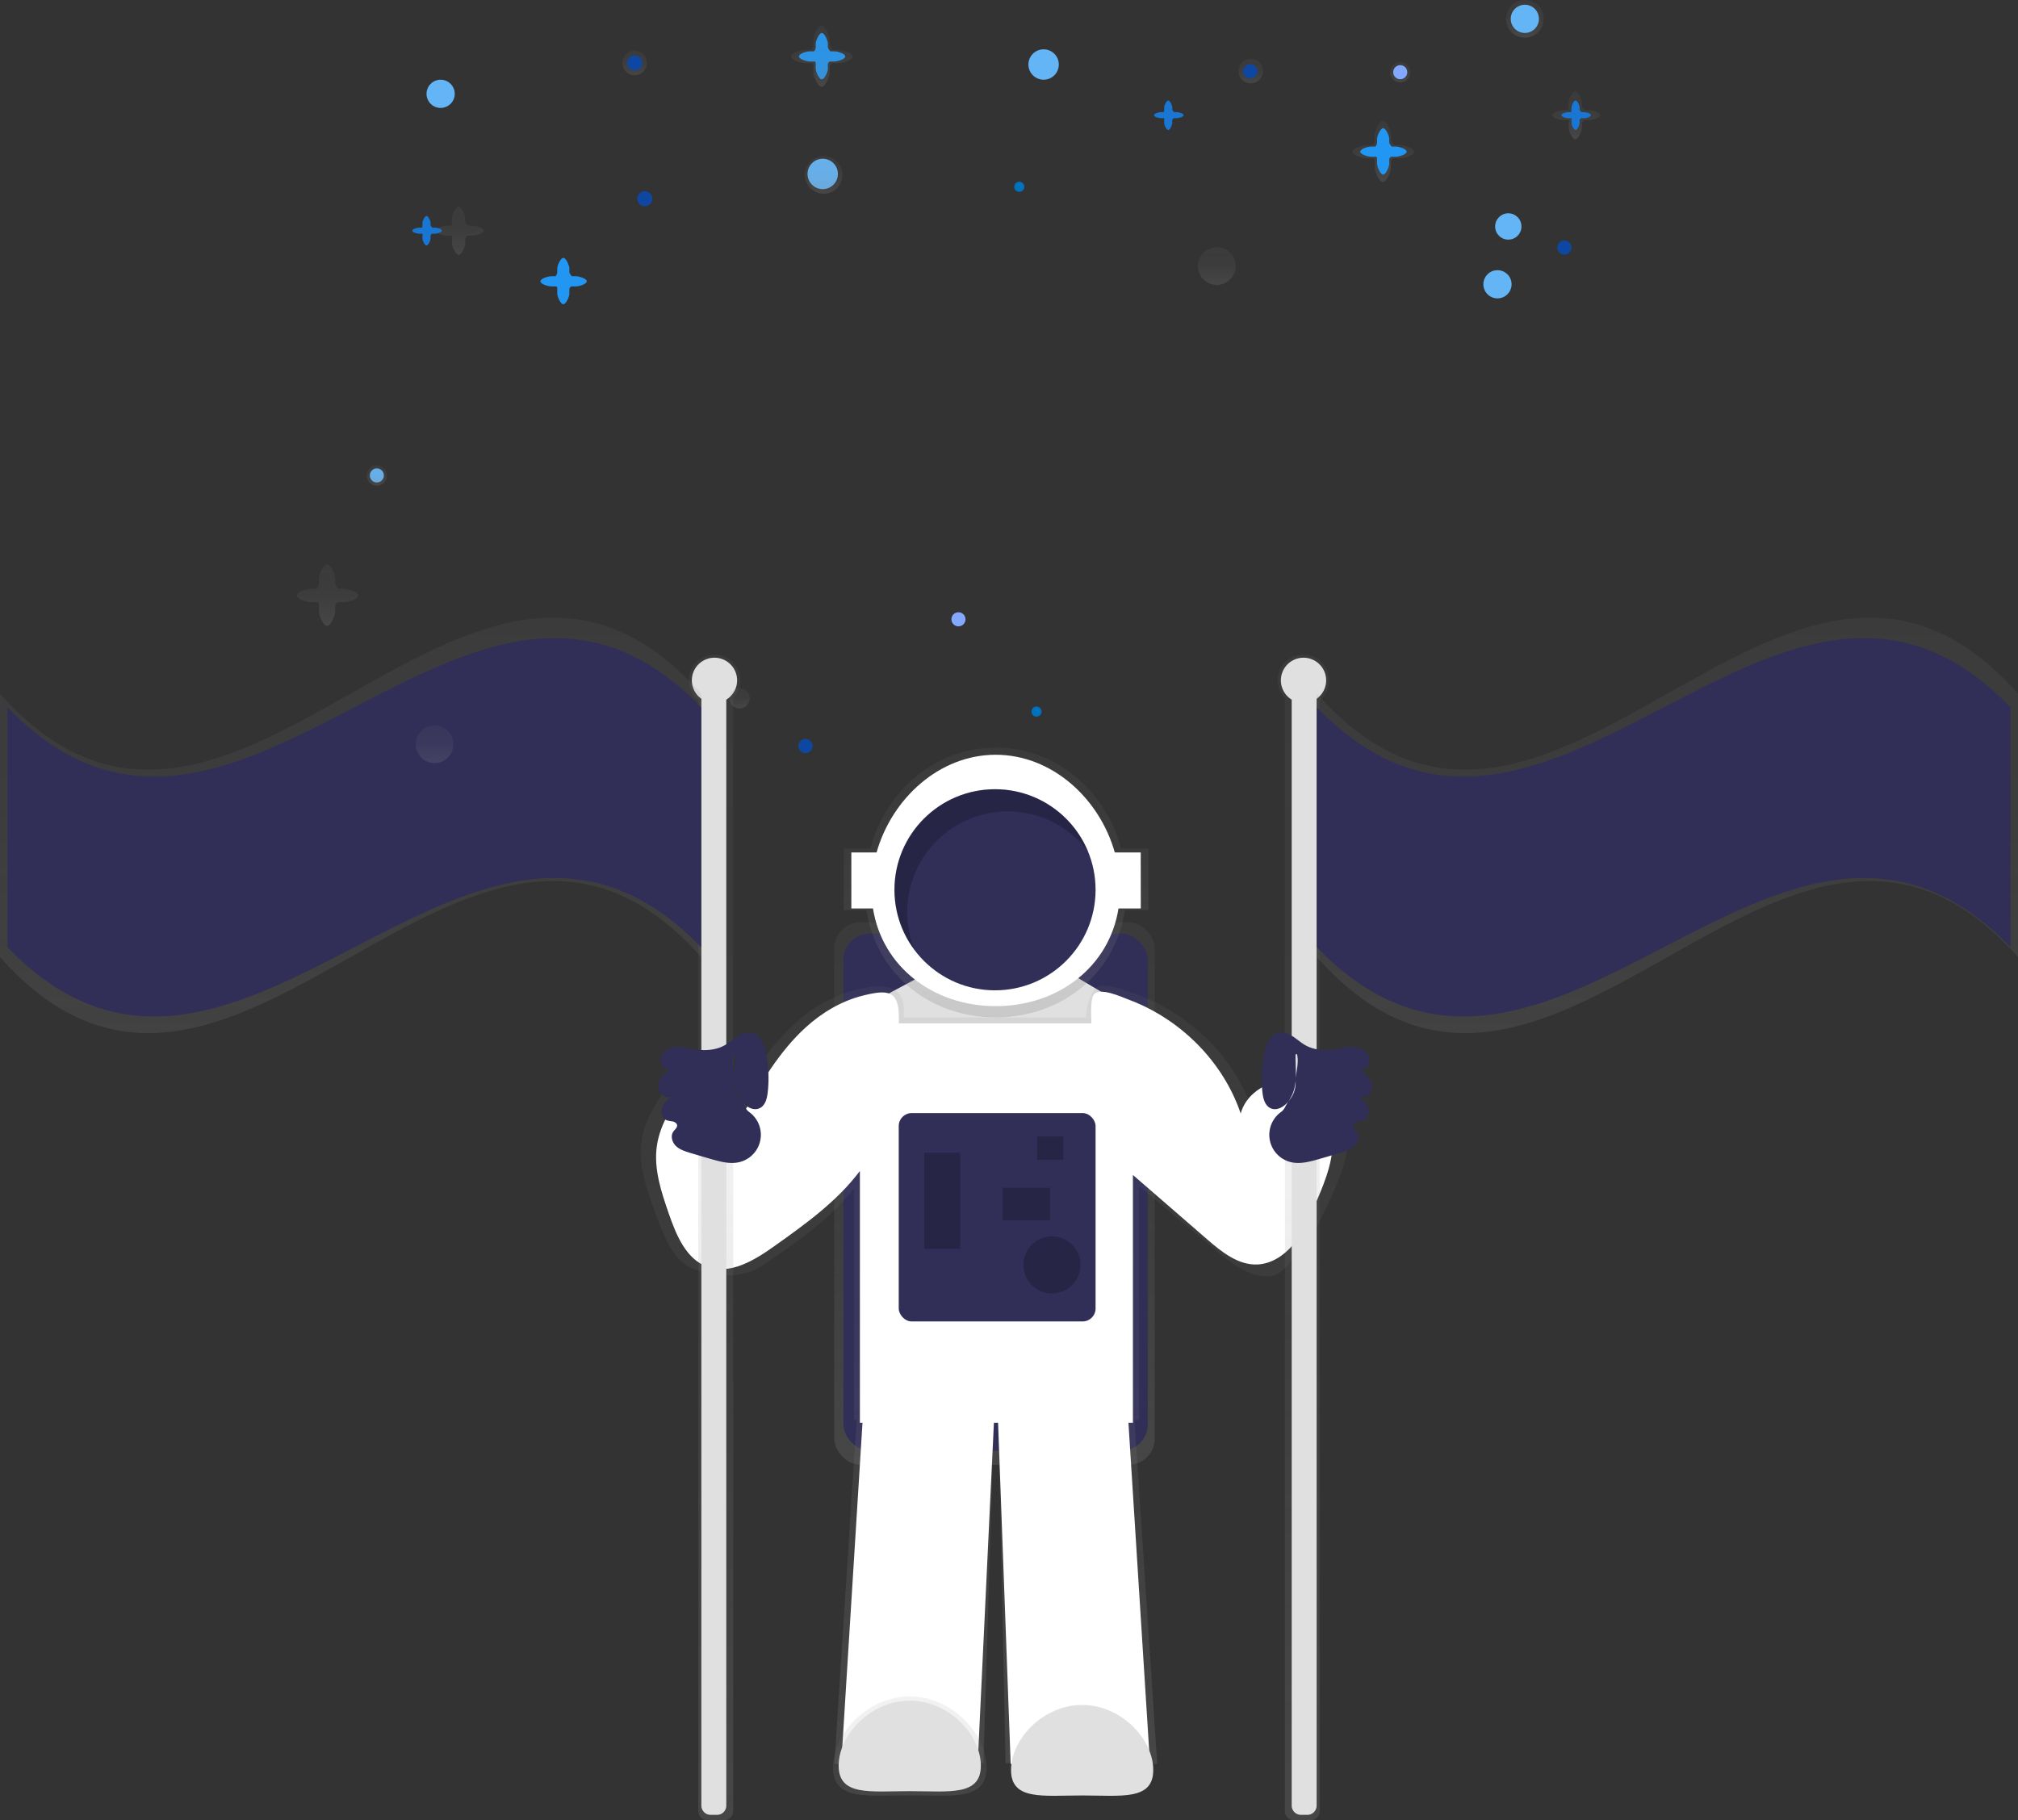 <svg xmlns="http://www.w3.org/2000/svg" xmlns:xlink="http://www.w3.org/1999/xlink" width="995.78" height="898.3" viewBox="0 0 995.78 898.3">
  <rect x="0" y="0" width="995.78" height="898.3" fill="#333333" stroke="none"/>
  <defs>
    <linearGradient id="linear-gradient" x1="0.501" y1="0.999" x2="0.501" y2="0.001" gradientUnits="objectBoundingBox">
      <stop offset="0" stop-color="gray" stop-opacity="0.251"/>
      <stop offset="0.54" stop-color="gray" stop-opacity="0.122"/>
      <stop offset="1" stop-color="gray" stop-opacity="0.102"/>
    </linearGradient>
    <linearGradient id="linear-gradient-4" x1="0.499" y1="1" x2="0.499" y2="0" xlink:href="#linear-gradient"/>
    <linearGradient id="linear-gradient-7" x1="0.5" y1="1" x2="0.5" y2="0" xlink:href="#linear-gradient"/>
    <linearGradient id="linear-gradient-12" x1="0.5" y1="1" x2="0.5" y2="0" xlink:href="#linear-gradient"/>
    <linearGradient id="linear-gradient-13" x1="0.5" y1="1" x2="0.5" y2="0" xlink:href="#linear-gradient"/>
    <linearGradient id="linear-gradient-14" x1="0.5" y1="1" x2="0.5" y2="0" xlink:href="#linear-gradient"/>
    <linearGradient id="linear-gradient-16" x1="0.5" y1="1" x2="0.5" y2="0" xlink:href="#linear-gradient"/>
    <linearGradient id="linear-gradient-17" x1="0.5" y1="1" x2="0.5" y2="0" xlink:href="#linear-gradient"/>
    <linearGradient id="linear-gradient-18" x1="-0.222" y1="1" x2="-0.222" y2="0" xlink:href="#linear-gradient"/>
    <linearGradient id="linear-gradient-19" x1="1.485" y1="1" x2="1.485" y2="0" xlink:href="#linear-gradient"/>
    <linearGradient id="linear-gradient-28" x1="0.5" y1="1" x2="0.5" y2="0.001" xlink:href="#linear-gradient"/>
  </defs>
  <g id="Group_21" data-name="Group 21" transform="translate(0 142)">
    <path id="Path_43" data-name="Path 43" d="M543.89,117.19H542c-.39,0-1.37-1.55-1.37-2v-1.8c0-1.41-1.59-5.27-3-5.27s-3,3.86-3,5.27v1.8c0,.64-.49,2-1.09,2H531.6c-1.41,0-5.27,1.09-5.27,2.5s3.86,2.5,5.27,2.5h2.31c.74,0,.72.75.72,1.14v2.4c0,1.41,1.59,5.27,3,5.27s3-3.86,3-5.27v-2.4c0-.32.64-1.14,1-1.14h2.31c1.41,0,5.27-1.09,5.27-2.5S545.3,117.19,543.89,117.19Z" transform="translate(-132.11 -233.85)" fill="#2196f3"/>
    <path id="Path_44" data-name="Path 44" d="M271.88,220.43h-2.57c-.52,0-1.81-2.05-1.81-2.64v-2.38c0-1.86-2.11-7-4-7s-4,5.1-4,7v2.38c0,.84-.65,2.64-1.44,2.64H255.5c-1.86,0-7,1.44-7,3.3s5.1,3.3,7,3.3h3.06c1,0,.94,1,.94,1.51v3.18c0,1.85,2.1,7,4,7s4-5.11,4-7v-3.18c0-.42.85-1.51,1.32-1.51h3.06c1.86,0,7-1.44,7-3.3S273.74,220.43,271.88,220.43Z" transform="translate(-102.11 -71.85)" fill="url(#linear-gradient)"/>
    <path id="Path_45" data-name="Path 45" d="M545.88,116.43h-2.57c-.52,0-1.81-2.05-1.81-2.64v-2.38c0-1.86-2.11-7-4-7s-4,5.1-4,7v2.38c0,.84-.65,2.64-1.44,2.64H529.5c-1.86,0-7,1.44-7,3.3s5.1,3.3,7,3.3h3.06c1,0,.94,1,.94,1.51v3.18c0,1.85,2.1,7,4,7s4-5.11,4-7v-3.18c0-.42.85-1.51,1.32-1.51h3.06c1.86,0,7-1.44,7-3.3S547.74,116.43,545.88,116.43Z" transform="translate(-132.11 -233.85)" fill="url(#linear-gradient)"/>
    <path id="Path_46" data-name="Path 46" d="M822.88,163.43h-2.57c-.52,0-1.81-2.05-1.81-2.64v-2.38c0-1.86-2.11-7-4-7s-4,5.1-4,7v2.38c0,.84-.65,2.64-1.44,2.64H806.5c-1.86,0-7,1.44-7,3.3s5.1,3.3,7,3.3h3.06c1,0,.94,1,.94,1.51v3.18c0,1.85,2.1,7,4,7s4-5.11,4-7v-3.18c0-.42.85-1.51,1.32-1.51h3.06c1.86,0,7-1.44,7-3.3S824.74,163.43,822.88,163.43Z" transform="translate(-132.11 -233.85)" fill="url(#linear-gradient)"/>
    <path id="Path_47" data-name="Path 47" d="M712.81,147.19h-1.24c-.25,0-1-1-1-1.26v-1.15c0-.9-1.1-3.36-2-3.36s-2,2.46-2,3.36v1.15c0,.4,0,1.26-.41,1.26h-1.23c-.9,0-3.36.6-3.36,1.5s2.46,1.5,3.36,1.5h1.47c.47,0,.17.68.17.92v1.53c0,.9,1.1,3.36,2,3.36s2-2.46,2-3.36v-1.53c0-.2.52-.92.75-.92h1.48c.89,0,3.35-.6,3.35-1.5S713.7,147.19,712.81,147.19Z" transform="translate(-132.11 -233.85)" fill="#1976d2"/>
    <path id="Path_48" data-name="Path 48" d="M365.28,203.23h-2c-.41,0-1.61-1.6-1.61-2.06V199.3c0-1.46-1.8-5.48-3.26-5.48s-3.26,4-3.26,5.48v1.87c0,.66,0,2.06-.66,2.06h-2c-1.46,0-5.48,1-5.48,2.45s4,2.44,5.48,2.44h2.4c.77,0,.28,1.11.28,1.5v2.5c0,1.47,1.79,5.48,3.26,5.48s3.26-4,3.26-5.48v-2.5c0-.33.85-1.5,1.22-1.5h2.4c1.47,0,5.48-1,5.48-2.44S366.75,203.23,365.28,203.23Z" transform="translate(-132.11 -233.85)" fill="url(#linear-gradient-4)"/>
    <path id="Path_49" data-name="Path 49" d="M715.28,146.23h-2c-.41,0-1.61-1.6-1.61-2.06V142.3c0-1.46-1.8-5.48-3.26-5.48s-3.26,4-3.26,5.48v1.87c0,.66,0,2.06-.66,2.06h-2c-1.46,0-5.48,1-5.48,2.45s4,2.44,5.48,2.44h2.4c.77,0,.28,1.11.28,1.5v2.5c0,1.47,1.79,5.48,3.26,5.48s3.26-4,3.26-5.48v-2.5c0-.33.85-1.5,1.22-1.5h2.4c1.47,0,5.48-1,5.48-2.44S716.75,146.23,715.28,146.23Z" transform="translate(-132.11 -233.85)" fill="url(#linear-gradient-4)"/>
    <path id="Path_50" data-name="Path 50" d="M916.28,146.23h-2c-.41,0-1.61-1.6-1.61-2.06V142.3c0-1.46-1.8-5.48-3.26-5.48s-3.26,4-3.26,5.48v1.87c0,.66,0,2.06-.66,2.06h-2c-1.46,0-5.48,1-5.48,2.45s4,2.44,5.48,2.44h2.4c.77,0,.28,1.11.28,1.5v2.5c0,1.47,1.79,5.48,3.26,5.48s3.26-4,3.26-5.48v-2.5c0-.33.85-1.5,1.22-1.5h2.4c1.47,0,5.48-1,5.48-2.44S917.75,146.23,916.28,146.23Z" transform="translate(-132.11 -233.85)" fill="url(#linear-gradient-4)"/>
    <path id="Path_51" data-name="Path 51" d="M362.81,204.19h-1.24c-.25,0-1-1-1-1.26v-1.15c0-.9-1.1-3.36-2-3.36s-2,2.46-2,3.36v1.15c0,.4,0,1.26-.41,1.26h-1.23c-.9,0-3.36.6-3.36,1.5s2.46,1.5,3.36,1.5h1.47c.47,0,.17.68.17.92v1.53c0,.9,1.1,3.36,2,3.36s2-2.46,2-3.36v-1.53c0-.2.52-.92.75-.92h1.48c.89,0,3.35-.6,3.35-1.5S363.7,204.19,362.81,204.19Z" transform="translate(-148.11 -233.85)" fill="#1976d2"/>
    <circle id="Ellipse_22" data-name="Ellipse 22" cx="7.5" cy="7.5" r="7.5" transform="translate(507.47 -117.66)" fill="#64b5f6"/>
    <circle id="Ellipse_23" data-name="Ellipse 23" cx="2.5" cy="2.5" r="2.5" transform="translate(500.47 -52.33)" fill="#0071bc"/>
    <circle id="Ellipse_24" data-name="Ellipse 24" cx="6.96" cy="6.96" r="6.96" transform="translate(210.47 -102.66)" fill="#64b5f6"/>
    <circle id="Ellipse_25" data-name="Ellipse 25" cx="3.48" cy="3.48" r="3.48" transform="translate(182.47 89.15)" fill="#64b5f6"/>
    <circle id="Ellipse_26" data-name="Ellipse 26" cx="3.48" cy="3.48" r="3.48" transform="translate(469.47 160.15)" fill="#82a9ff"/>
    <circle id="Ellipse_27" data-name="Ellipse 27" cx="6.5" cy="6.5" r="6.5" transform="translate(207.77 219.26)" fill="#82a9ff"/>
    <circle id="Ellipse_28" data-name="Ellipse 28" cx="6.07" cy="6.07" r="6.07" transform="translate(307.11 -117.02)" fill="url(#linear-gradient-7)"/>
    <circle id="Ellipse_29" data-name="Ellipse 29" cx="6.07" cy="6.07" r="6.07" transform="translate(308.11 -41.02)" fill="url(#linear-gradient-7)"/>
    <circle id="Ellipse_30" data-name="Ellipse 30" cx="6.07" cy="6.07" r="6.07" transform="translate(611.11 -113.02)" fill="url(#linear-gradient-7)"/>
    <circle id="Ellipse_31" data-name="Ellipse 31" cx="6.07" cy="6.07" r="6.07" transform="translate(766.11 -25.02)" fill="url(#linear-gradient-7)"/>
    <circle id="Ellipse_32" data-name="Ellipse 32" cx="3.71" cy="3.71" r="3.71" transform="translate(309.47 -114.66)" fill="#0d47a1"/>
    <circle id="Ellipse_33" data-name="Ellipse 33" cx="7.5" cy="7.5" r="7.5" transform="translate(398.47 -63.66)" fill="#64b5f6"/>
    <rect id="Rectangle_3" data-name="Rectangle 3" width="158.17" height="267.8" rx="13" transform="translate(411.64 313.1)" fill="url(#linear-gradient-7)"/>
    <rect id="Rectangle_4" data-name="Rectangle 4" width="150.17" height="255.21" rx="13" transform="translate(416.17 318.74)" fill="#312e58"/>
    <path id="Path_52" data-name="Path 52" d="M416.17,664.36h66.32l-16.31,66.61" fill="none"/>
    <path id="Path_53" data-name="Path 53" d="M536.72,380.06l-85.78,1.77-23.75-27.29,127.88-2.3Z" fill="#e0e0e0"/>
    <path id="Path_54" data-name="Path 54" d="M555.07,354.37H427.19l25.52-13.65,75.15-2.48Z" fill="#e0e0e0"/>
    <path id="Path_55" data-name="Path 55" d="M751.58,462.48c-12.09-5.36-28.3,2-31.74,14.37-9.09-25.88-31.1-47-57.54-56.54-4.37-1.58-16.5-6.39-19.86-2.64-1.56,1.74-4.57,8.61-4.38,14.34H548.13v-3.36c0-13.07-10.51-13.52-23.21-10.47a70.4,70.4,0,0,0-29.63,15.92c-13.51,11.91-22.9,27.45-32.08,42.72l-16-15.89c-1.76-1.75-3.86-3.63-6.39-3.51-2.68.13-4.62,2.44-6.18,4.54-7.06,9.52-14.34,19.53-16,31.12-1.66,11.41,2.31,22.81,6.23,33.69,3.82,10.64,8.9,25.68,19.89,29.47,11.83,4.09,24.31,4.57,34.55-2.44,16-11,32.49-22.37,44.17-37.42V630.64h1.35l-11,169.7,73.54-.38,5.25-169.32h2.16L598.31,800l74.82.38-11.21-169.7h2.32V515.24l2,1.66,36.29,30.35c7.55,6.32,16.19,13,26.17,12.51,7.17-.36,13.67-12.38,18.25-17.71s7.55-11.75,10.46-18.09c4.82-10.49,9.73-21.33,10.06-32.8S762.4,467.27,751.58,462.48Z" transform="translate(-102.11 -71.85)" fill="url(#linear-gradient-12)"/>
    <path id="Path_56" data-name="Path 56" d="M744.7,465.12c-11.57-5.31-27.07,2-30.36,14.27-8.7-25.69-29.75-46.61-55-56.1-4.19-1.57-14.29-6.34-17.5-2.63-1.5,1.73-1.38,8.55-1.2,14.24h-95v-3.34c-.05-13-5.57-13.41-17.72-10.38-10.59,2.64-20.33,8.46-28.34,15.79-12.93,11.82-21.91,27.23-30.68,42.39l-15.32-15.77c-1.69-1.73-3.7-3.61-6.12-3.49s-4.41,2.42-5.91,4.51c-6.75,9.45-13.71,19.38-15.33,30.88-1.59,11.32,2.21,22.63,5.95,33.43,3.66,10.55,8.52,22.36,19,26.13,11.31,4.05,23.25-3.24,33-10.19,15.34-10.88,31.07-22.2,42.25-37.13V632h1.29l-10.5,168.37h67.34l8-168.37h2.06l6.22,168.37h68.76L658.94,632h2.21V509.71l1.89,1.64,34.71,30.11c7.22,6.27,15.49,12.92,25,12.42,6.87-.36,13.08-4.52,17.47-9.81s7.22-11.66,10-17.94c4.61-10.41,9.31-21.16,9.62-32.55S755.05,469.88,744.7,465.12Z" transform="translate(-102.11 -71.85)" fill="#fff"/>
    <path id="Path_57" data-name="Path 57" d="M668.79,348.62H655.31c-7.93-29.27-32.62-49.81-61.87-49.81s-53.93,20.54-61.86,49.81H518.44V379h11.24c4.84,31.84,31.54,52.94,63.76,52.94s58.93-21.1,63.77-52.94h11.58Z" transform="translate(-102.11 -71.85)" fill="url(#linear-gradient-13)"/>
    <path id="Path_58" data-name="Path 58" d="M665,350.54H652.2c-7.53-26.66-31-48.21-58.77-48.21s-51.23,21.55-58.77,48.21H522.21v27.64h10.67c4.6,29,30,48.21,60.57,48.21s56-19.22,60.58-48.21h11Z" transform="translate(-102.11 -71.85)" fill="#fff"/>
    <circle id="Ellipse_34" data-name="Ellipse 34" cx="49.62" cy="49.62" r="49.62" transform="translate(441.37 247.5)" fill="#312e58"/>
    <path id="Path_59" data-name="Path 59" d="M588.92,802.13c0,16.57-17,13.73-37.89,13.73s-37.89,2.84-37.89-13.73,17-35.06,37.89-35.06S588.92,785.56,588.92,802.13Z" transform="translate(-102.11 -71.85)" fill="url(#linear-gradient-14)"/>
    <path id="Path_60" data-name="Path 60" d="M673.48,802.13c0,16.57-17,13.73-37.89,13.73s-37.89,2.84-37.89-13.73,17-35.06,37.89-35.06S673.48,785.56,673.48,802.13Z" transform="translate(-102.11 -71.85)" fill="url(#linear-gradient-14)"/>
    <path id="Path_61" data-name="Path 61" d="M586.11,801.23c0,15.17-15.71,12.58-35.08,12.58s-35.09,2.59-35.09-12.58,15.71-32.08,35.09-32.08S586.11,786.06,586.11,801.23Z" transform="translate(-102.11 -71.85)" fill="#e0e0e0"/>
    <path id="Path_62" data-name="Path 62" d="M671.18,803.36c0,15.17-15.71,12.57-35.08,12.57s-35.1,2.6-35.1-12.57,15.71-32.09,35.09-32.09S671.18,788.19,671.18,803.36Z" transform="translate(-102.11 -71.85)" fill="#e0e0e0"/>
    <path id="Path_63" data-name="Path 63" d="M758.05,265.64a12.72,12.72,0,1,0-21.92,8.76V823.6a4.56,4.56,0,0,0,4.55,4.55h8.13a4.57,4.57,0,0,0,4.55-4.55V275.51A12.69,12.69,0,0,0,758.05,265.64Z" transform="translate(-102.11 -71.85)" fill="url(#linear-gradient-16)"/>
    <path id="Path_64" data-name="Path 64" d="M756.5,265.64a11.17,11.17,0,1,0-17,9.5V821a4.55,4.55,0,0,0,4.5,4.5h3.25a4.56,4.56,0,0,0,4.55-4.54V274.71a11.15,11.15,0,0,0,4.7-9.07Z" transform="translate(-102.11 -71.85)" fill="#e0e0e0"/>
    <path id="Path_65" data-name="Path 65" d="M738.29,472.72c-2,3.09-6,5.66-9.33,4-2.68-1.33-3.54-4.69-3.88-7.66a61.271,61.271,0,0,1,.95-19.94c.86-4,2.69-8.47,6.62-9.52,2.46-.65,5.07.28,7.23,1.63s4,3.1,6.23,4.37c4.24,2.44,9.4,2.88,14.24,2.17,2.4-.35,4.76-1,7.17-1.17a11.94,11.94,0,0,1,7.05,1.23,6.37,6.37,0,0,1,3.32,6c-.3,2.41-2.84,4.45-5.17,3.77a14.85,14.85,0,0,1,5.18,4.71,6.73,6.73,0,0,1,.38,6.71c-1.2,2-4.16,3-6.07,1.61,1.95,1.6,4,3.3,4.88,5.65s.17,5.53-2.18,6.45a20.365,20.365,0,0,1-3,.56,2.593,2.593,0,0,0-2.13,1.95c-.09,1.19,1.1,2,1.8,3,1.57,2.12.7,5.31-1.19,7.14s-4.52,2.65-7,3.41c-3.76,1.13-7.52,2.26-11.3,3.32-4.14,1.16-8.48,2.24-12.68,1.34a13.86,13.86,0,0,1-5.16-24.83c2.07-1.48,2.45-4,4.12-5.89a12.78,12.78,0,0,0,3.05-8.77c0-4.72,1.8-9.28.7-13.87a3.469,3.469,0,0,0-.71.1C741.14,458.07,743,465.57,738.29,472.72Z" transform="translate(-102.11 -71.85)" fill="#312e58"/>
    <path id="Path_66" data-name="Path 66" d="M1097.89,402.18c-115.32-130-230.64,130-346,0v-130c115.32,130,230.64-130,346,0Z" transform="translate(-102.11 -71.85)" fill="url(#linear-gradient-17)"/>
    <path id="Path_67" data-name="Path 67" d="M1094.18,397.32C980.1,278.94,866,515.71,751.93,397.32V278.94c114.08,118.38,228.17-118.39,342.25,0Z" transform="translate(-102.11 -71.85)" fill="#312e58"/>
    <path id="Path_68" data-name="Path 68" d="M442,265.64a12.72,12.72,0,1,1,21.92,8.76V823.6a4.56,4.56,0,0,1-4.55,4.55h-8.13a4.57,4.57,0,0,1-4.55-4.55V275.51a12.69,12.69,0,0,1-4.69-9.87Z" transform="translate(-102.11 -71.85)" fill="url(#linear-gradient-18)"/>
    <path id="Path_69" data-name="Path 69" d="M443.5,265.64a11.17,11.17,0,1,1,17,9.5V821a4.55,4.55,0,0,1-4.5,4.5h-3.25a4.56,4.56,0,0,1-4.55-4.54V274.71a11.15,11.15,0,0,1-4.7-9.07Z" transform="translate(-102.11 -71.85)" fill="#e0e0e0"/>
    <path id="Path_70" data-name="Path 70" d="M102.11,402.18c115.32,130,230.64-130,346,0v-130c-115.32-130-230.64,130-346,0Z" transform="translate(-102.11 -71.85)" fill="url(#linear-gradient-19)"/>
    <path id="Path_71" data-name="Path 71" d="M105.82,397.32c114.08,118.39,228.17-118.38,342.25,0V278.94C334,160.55,219.9,397.32,105.82,278.94Z" transform="translate(-102.11 -71.85)" fill="#312e58"/>
    <rect id="Rectangle_5" data-name="Rectangle 5" width="101.8" height="109.63" rx="6.38" transform="translate(441.39 403.93)" fill="url(#linear-gradient-7)"/>
    <rect id="Rectangle_6" data-name="Rectangle 6" width="97.13" height="102.82" rx="6.38" transform="translate(443.48 407.32)" fill="#312e58"/>
    <rect id="Rectangle_7" data-name="Rectangle 7" width="17.8" height="47.46" transform="translate(456.08 426.88)" opacity="0.2"/>
    <rect id="Rectangle_8" data-name="Rectangle 8" width="23.41" height="16.02" transform="translate(494.72 444.2)" opacity="0.2"/>
    <rect id="Rectangle_9" data-name="Rectangle 9" width="12.94" height="11.51" transform="translate(511.73 418.88)" opacity="0.2"/>
    <circle id="Ellipse_35" data-name="Ellipse 35" cx="14.09" cy="14.09" r="14.09" transform="translate(504.99 468.14)" opacity="0.2"/>
    <path id="Path_72" data-name="Path 72" d="M599.36,330.31A49.55,49.55,0,0,1,639,350.05a49.63,49.63,0,1,0-85.5,48.8,49.64,49.64,0,0,1,45.88-68.54Z" transform="translate(-102.11 -71.85)" opacity="0.2"/>
    <path id="Path_73" data-name="Path 73" d="M416.39,228.19h-1.94c-.39,0-1.37-1.55-1.37-2v-1.8c0-1.41-1.59-5.27-3-5.27s-3,3.86-3,5.27v1.8c0,.64-.49,2-1.09,2h-1.94c-1.41,0-5.27,1.09-5.27,2.5s3.86,2.5,5.27,2.5h2.31c.74,0,.72.75.72,1.14v2.4c0,1.41,1.59,5.27,3,5.27s3-3.86,3-5.27v-2.4c0-.32.64-1.14,1-1.14h2.31c1.41,0,5.27-1.09,5.27-2.5S417.8,228.19,416.39,228.19Z" transform="translate(-132.11 -233.85)" fill="#2196f3"/>
    <circle id="Ellipse_36" data-name="Ellipse 36" cx="3.5" cy="3.5" r="3.5" transform="translate(393.97 222.67)" fill="#0d47a1"/>
    <circle id="Ellipse_37" data-name="Ellipse 37" cx="6.96" cy="6.96" r="6.96" transform="translate(731.97 -8.66)" fill="#64b5f6"/>
    <circle id="Ellipse_38" data-name="Ellipse 38" cx="2.5" cy="2.5" r="2.5" transform="translate(508.97 206.67)" fill="#0071bc"/>
    <circle id="Ellipse_39" data-name="Ellipse 39" cx="3.71" cy="3.71" r="3.71" transform="translate(314.47 -47.66)" fill="#0d47a1"/>
    <path id="Path_74" data-name="Path 74" d="M820.89,164.19H819c-.39,0-1.37-1.55-1.37-2v-1.8c0-1.41-1.59-5.27-3-5.27s-3,3.86-3,5.27v1.8c0,.64-.49,2-1.09,2H808.6c-1.41,0-5.27,1.09-5.27,2.5s3.86,2.5,5.27,2.5h2.31c.74,0,.72.75.72,1.14v2.4c0,1.41,1.59,5.27,3,5.27s3-3.86,3-5.27v-2.4c0-.32.64-1.14,1-1.14h2.31c1.41,0,5.27-1.09,5.27-2.5S822.3,164.19,820.89,164.19Z" transform="translate(-132.11 -233.85)" fill="#2196f3"/>
    <path id="Path_75" data-name="Path 75" d="M913.81,147.19h-1.24c-.25,0-1-1-1-1.26v-1.15c0-.9-1.1-3.36-2-3.36s-2,2.46-2,3.36v1.15c0,.4,0,1.26-.41,1.26h-1.23c-.9,0-3.36.6-3.36,1.5s2.46,1.5,3.36,1.5h1.47c.47,0,.17.68.17.92v1.53c0,.9,1.1,3.36,2,3.36s2-2.46,2-3.36v-1.53c0-.2.52-.92.75-.92h1.48c.89,0,3.35-.6,3.35-1.5S914.7,147.19,913.81,147.19Z" transform="translate(-132.11 -233.85)" fill="#1976d2"/>
    <circle id="Ellipse_40" data-name="Ellipse 40" cx="3.5" cy="3.5" r="3.5" transform="translate(768.47 -23.33)" fill="#0d47a1"/>
    <circle id="Ellipse_41" data-name="Ellipse 41" cx="3.5" cy="3.5" r="3.5" transform="translate(613.47 -110.33)" fill="#0d47a1"/>
    <circle id="Ellipse_42" data-name="Ellipse 42" cx="9.3" cy="9.3" r="9.3" transform="translate(743.13 -142)" fill="url(#linear-gradient-7)"/>
    <circle id="Ellipse_43" data-name="Ellipse 43" cx="9.3" cy="9.3" r="9.3" transform="translate(726.13 -37)" fill="url(#linear-gradient-7)"/>
    <circle id="Ellipse_44" data-name="Ellipse 44" cx="9.3" cy="9.3" r="9.3" transform="translate(591.13 -20)" fill="url(#linear-gradient-7)"/>
    <circle id="Ellipse_45" data-name="Ellipse 45" cx="9.3" cy="9.3" r="9.3" transform="translate(506.13 -119)" fill="url(#linear-gradient-7)"/>
    <circle id="Ellipse_46" data-name="Ellipse 46" cx="9.3" cy="9.3" r="9.3" transform="translate(397.13 -65)" fill="url(#linear-gradient-7)"/>
    <circle id="Ellipse_47" data-name="Ellipse 47" cx="9.3" cy="9.3" r="9.3" transform="translate(208.13 -105)" fill="url(#linear-gradient-7)"/>
    <circle id="Ellipse_48" data-name="Ellipse 48" cx="9.3" cy="9.3" r="9.3" transform="translate(205.13 216)" fill="url(#linear-gradient-7)"/>
    <circle id="Ellipse_49" data-name="Ellipse 49" cx="6.96" cy="6.96" r="6.96" transform="translate(745.47 -139.66)" fill="#64b5f6"/>
    <circle id="Ellipse_50" data-name="Ellipse 50" cx="5.03" cy="5.03" r="5.03" transform="translate(685.92 -111.4)" fill="url(#linear-gradient-28)"/>
    <circle id="Ellipse_51" data-name="Ellipse 51" cx="5.03" cy="5.03" r="5.03" transform="translate(467.92 158.6)" fill="url(#linear-gradient-28)"/>
    <circle id="Ellipse_52" data-name="Ellipse 52" cx="5.03" cy="5.03" r="5.03" transform="translate(180.92 87.6)" fill="url(#linear-gradient-28)"/>
    <circle id="Ellipse_53" data-name="Ellipse 53" cx="5.03" cy="5.03" r="5.03" transform="translate(245.92 214.6)" fill="url(#linear-gradient-28)"/>
    <circle id="Ellipse_54" data-name="Ellipse 54" cx="5.03" cy="5.03" r="5.03" transform="translate(359.92 197.6)" fill="url(#linear-gradient-28)"/>
    <circle id="Ellipse_55" data-name="Ellipse 55" cx="5.03" cy="5.03" r="5.03" transform="translate(497.92 -54.4)" fill="url(#linear-gradient-28)"/>
    <circle id="Ellipse_56" data-name="Ellipse 56" cx="3.48" cy="3.48" r="3.48" transform="translate(687.47 -109.85)" fill="#82a9ff"/>
    <circle id="Ellipse_57" data-name="Ellipse 57" cx="6.5" cy="6.5" r="6.5" transform="translate(737.77 -36.74)" fill="#64b5f6"/>
    <path id="Path_76" data-name="Path 76" d="M467.71,472.72c2.05,3.09,6,5.66,9.33,4,2.68-1.33,3.54-4.69,3.88-7.66a61.271,61.271,0,0,0-.95-19.94c-.86-4-2.69-8.47-6.62-9.52-2.46-.65-5.07.28-7.23,1.63s-4,3.1-6.23,4.37c-4.24,2.44-9.4,2.88-14.24,2.17-2.4-.35-4.76-1-7.17-1.17a11.94,11.94,0,0,0-7.05,1.23,6.37,6.37,0,0,0-3.32,6c.3,2.41,2.84,4.45,5.17,3.77a14.85,14.85,0,0,0-5.18,4.71,6.73,6.73,0,0,0-.38,6.71c1.2,2,4.16,3,6.07,1.61-2,1.6-4,3.3-4.88,5.65s-.17,5.53,2.18,6.45a20.371,20.371,0,0,0,3,.56c1,.24,2.05.92,2.13,1.95.09,1.19-1.1,2-1.8,3-1.57,2.12-.7,5.31,1.19,7.14s4.52,2.65,7,3.41c3.76,1.13,7.52,2.26,11.3,3.32,4.14,1.16,8.48,2.24,12.68,1.34a13.86,13.86,0,0,0,5.16-24.83c-2.07-1.48-2.45-4-4.12-5.89a12.78,12.78,0,0,1-3-8.77c0-4.72-1.8-9.28-.7-13.87a3.469,3.469,0,0,1,.71.1C464.86,458.07,463,465.57,467.71,472.72Z" transform="translate(-102.11 -71.85)" fill="#312e58"/>
  </g>
</svg>
